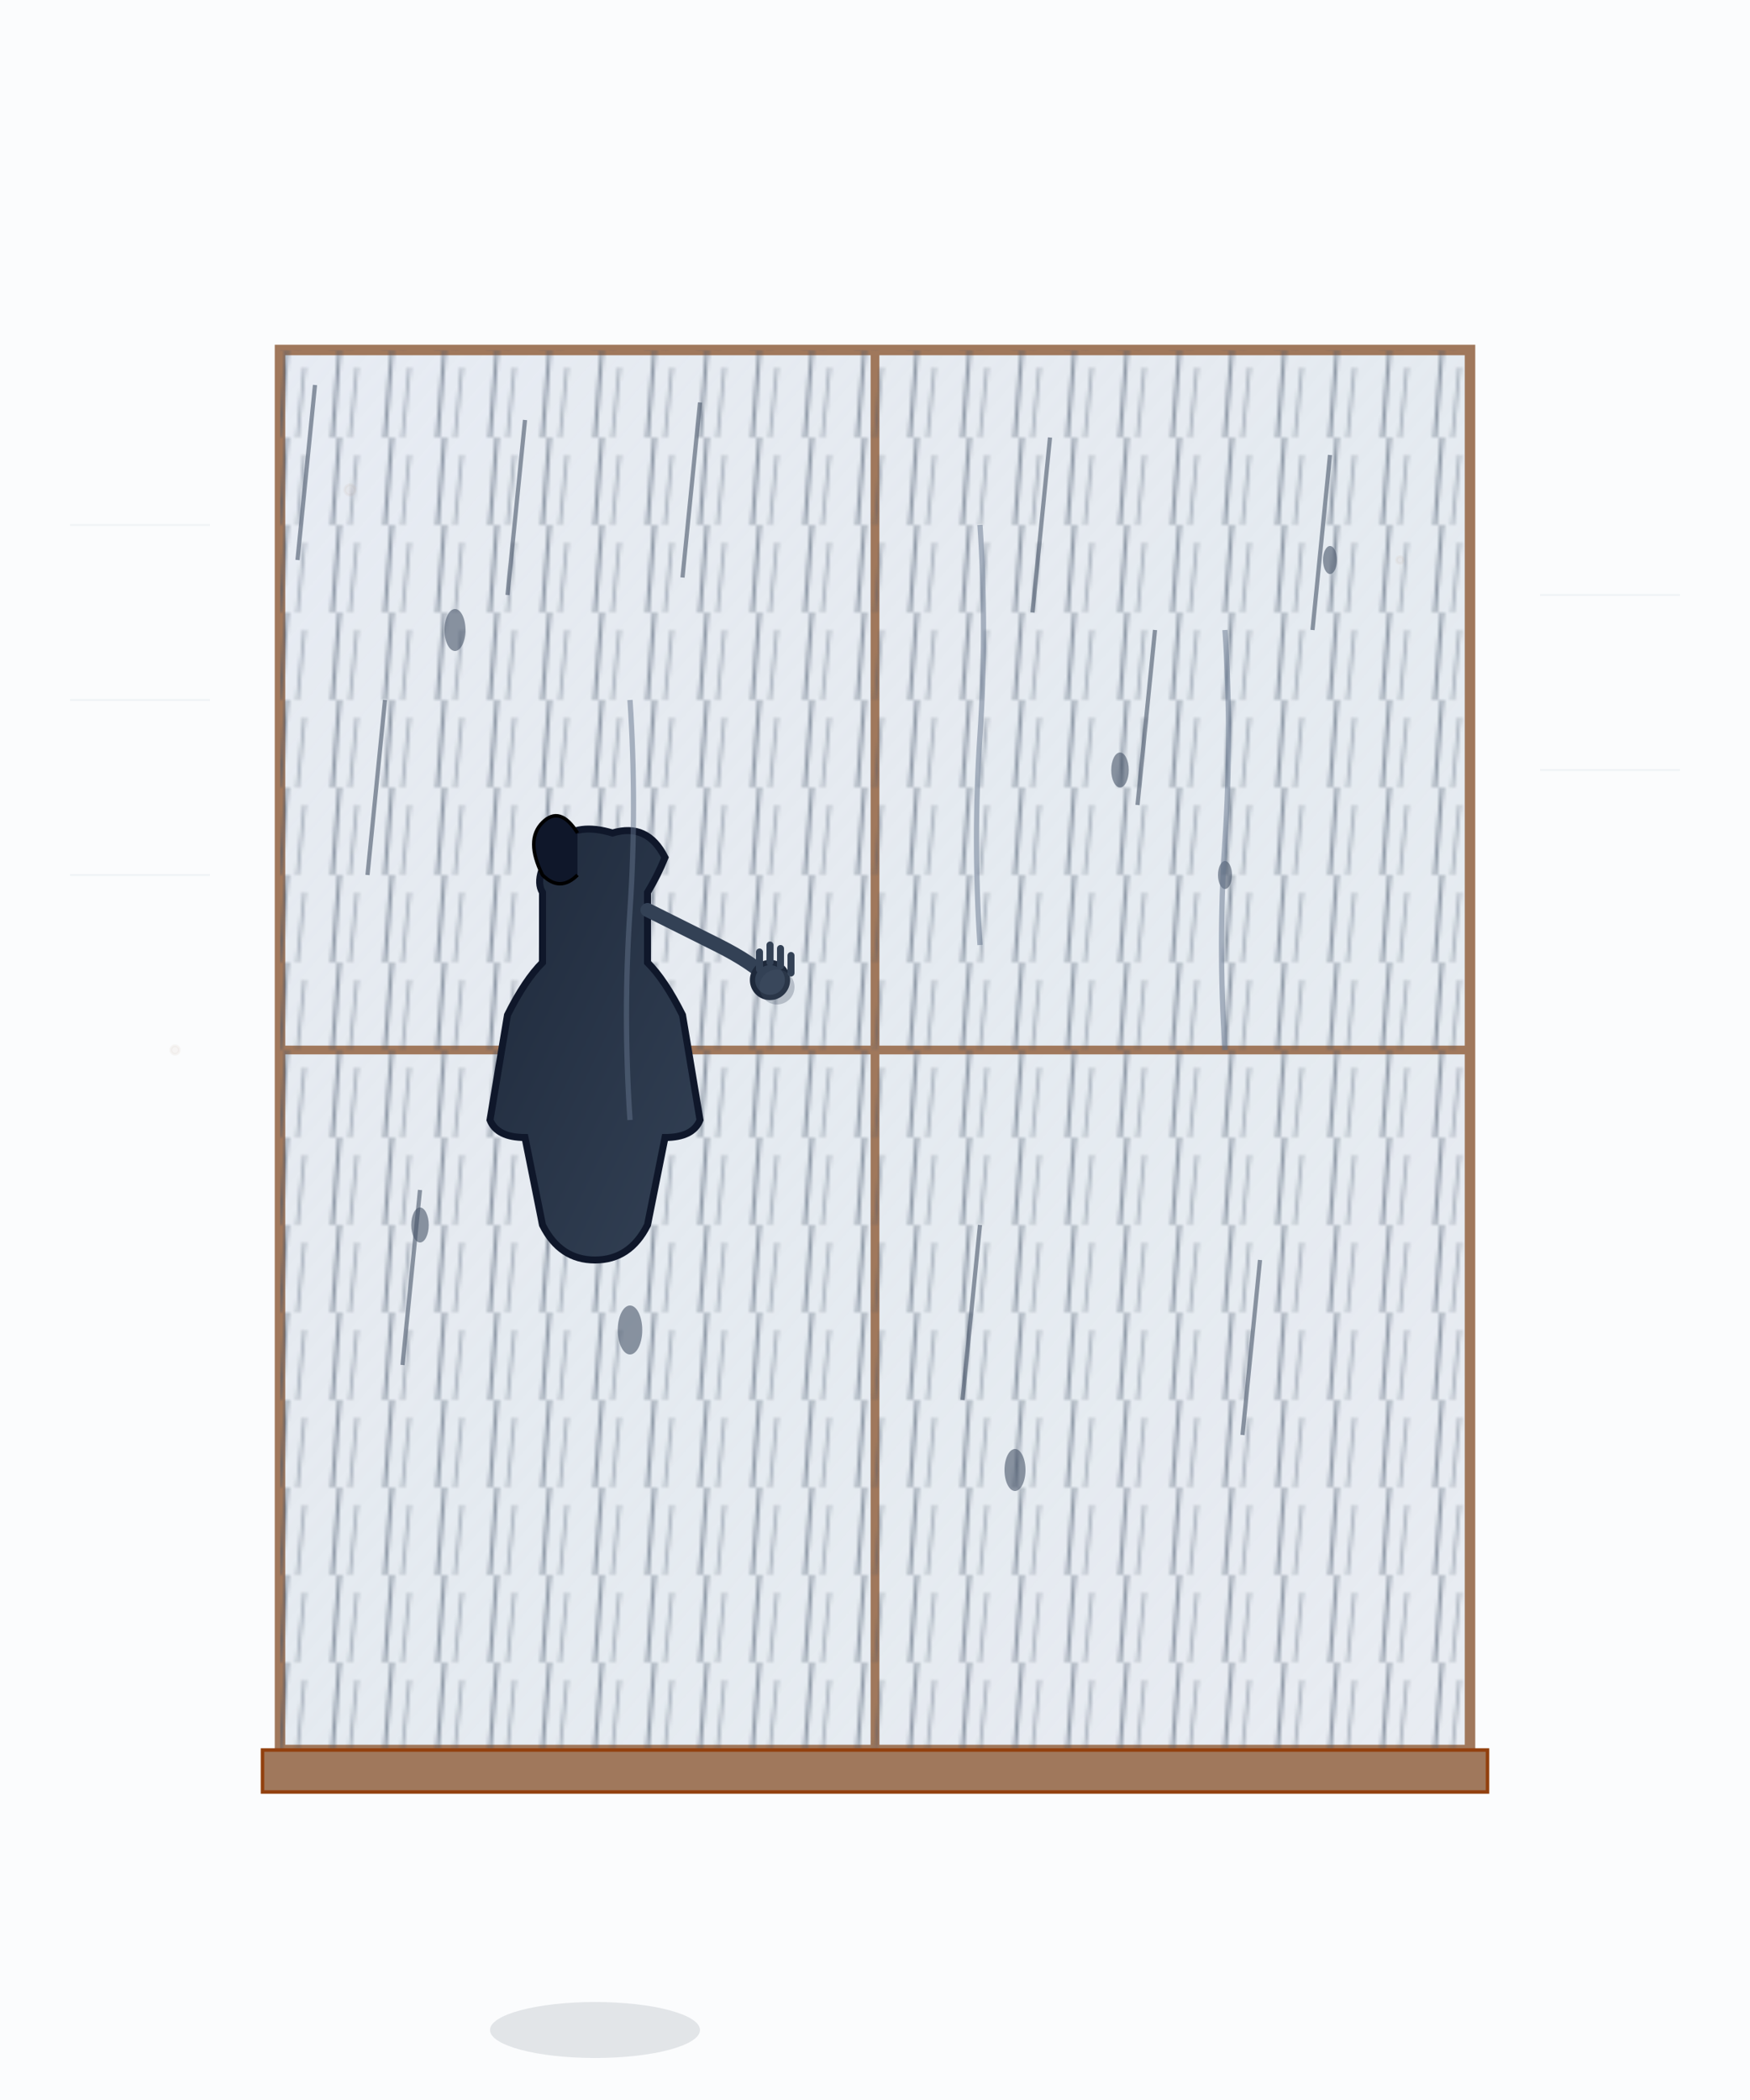<svg xmlns="http://www.w3.org/2000/svg" viewBox="0 0 500 600" fill="none">
  <defs>
    <linearGradient id="windowGradient" x1="0%" y1="0%" x2="100%" y2="100%">
      <stop offset="0%" style="stop-color:#e2e8f0;stop-opacity:0.8" />
      <stop offset="100%" style="stop-color:#cbd5e1;stop-opacity:0.4" />
    </linearGradient>
    <linearGradient id="rainGradient" x1="0%" y1="0%" x2="0%" y2="100%">
      <stop offset="0%" style="stop-color:#475569;stop-opacity:0.8" />
      <stop offset="100%" style="stop-color:#64748b;stop-opacity:0.6" />
    </linearGradient>
    <linearGradient id="personGradient" x1="0%" y1="0%" x2="100%" y2="100%">
      <stop offset="0%" style="stop-color:#1e293b;stop-opacity:1" />
      <stop offset="100%" style="stop-color:#334155;stop-opacity:1" />
    </linearGradient>
    <pattern id="rainPattern" patternUnits="userSpaceOnUse" width="15" height="25">
      <line x1="7" y1="0" x2="5" y2="25" stroke="#475569" stroke-width="1" opacity="0.7"/>
      <line x1="12" y1="5" x2="10" y2="25" stroke="#475569" stroke-width="0.8" opacity="0.5"/>
    </pattern>
  </defs>
  
  <!-- Room interior background -->
  <rect x="0" y="0" width="500" height="600" fill="#f1f5f9" opacity="0.3"/>
  
  <!-- Window frame (wooden) -->
  <rect x="80" y="100" width="340" height="400" fill="url(#windowGradient)" stroke="#a0785c" stroke-width="3"/>
  
  <!-- Window cross bars -->
  <line x1="250" y1="100" x2="250" y2="500" stroke="#a0785c" stroke-width="2.5"/>
  <line x1="80" y1="300" x2="420" y2="300" stroke="#a0785c" stroke-width="2.5"/>
  
  <!-- Rain outside -->
  <rect x="80" y="100" width="340" height="400" fill="url(#rainPattern)" opacity="0.8"/>
  
  <!-- Heavy rain lines for atmosphere -->
  <g stroke="#475569" stroke-width="1.2" opacity="0.6">
    <line x1="90" y1="110" x2="85" y2="160"/>
    <line x1="150" y1="120" x2="145" y2="170"/>
    <line x1="200" y1="115" x2="195" y2="165"/>
    <line x1="300" y1="125" x2="295" y2="175"/>
    <line x1="380" y1="130" x2="375" y2="180"/>
    <line x1="120" y1="340" x2="115" y2="390"/>
    <line x1="280" y1="350" x2="275" y2="400"/>
    <line x1="360" y1="360" x2="355" y2="410"/>
    <line x1="110" y1="200" x2="105" y2="250"/>
    <line x1="330" y1="180" x2="325" y2="230"/>
  </g>
  
  <!-- Woman silhouette at window (2D style) -->
  <g>
    <!-- Woman's body -->
    <path d="M 160 240
             Q 165 235 175 238
             Q 185 235 190 245
             Q 188 250 185 255
             L 185 275
             Q 190 280 195 290
             L 200 320
             Q 198 325 190 325
             L 185 350
             Q 180 360 170 360
             Q 160 360 155 350
             L 150 325
             Q 142 325 140 320
             L 145 290
             Q 150 280 155 275
             L 155 255
             Q 152 250 160 240 Z" 
          fill="url(#personGradient)" 
          stroke="#0f172a" 
          stroke-width="2"/>
    
    <!-- Hair (flowing) -->
    <path d="M 165 238
             Q 160 230 155 235
             Q 150 240 155 250
             Q 160 255 165 250" 
          fill="#0f172a" 
          stroke="#000000" 
          stroke-width="1"/>
    
    <!-- Arm reaching toward glass -->
    <path d="M 185 260 Q 195 265 205 270 Q 215 275 220 280" 
          stroke="#334155" 
          stroke-width="4" 
          fill="none" 
          stroke-linecap="round"/>
    
    <!-- Hand on glass -->
    <circle cx="220" cy="280" r="5" fill="#334155" stroke="#1e293b" stroke-width="1.5"/>
    
    <!-- Fingers on glass -->
    <g stroke="#334155" stroke-width="2" stroke-linecap="round">
      <line x1="220" y1="275" x2="220" y2="270"/>
      <line x1="223" y1="276" x2="223" y2="271"/>
      <line x1="226" y1="278" x2="226" y2="273"/>
      <line x1="217" y1="277" x2="217" y2="272"/>
    </g>
    
    <!-- Hand reflection on glass -->
    <circle cx="222" cy="282" r="5" fill="#475569" opacity="0.3"/>
  </g>
  
  <!-- Water droplets on glass (larger, more visible) -->
  <g fill="#475569" opacity="0.6">
    <ellipse cx="130" cy="180" rx="3" ry="6"/>
    <ellipse cx="320" cy="220" rx="2.5" ry="5"/>
    <ellipse cx="380" cy="160" rx="2" ry="4"/>
    <ellipse cx="180" cy="380" rx="3.5" ry="7"/>
    <ellipse cx="290" cy="420" rx="3" ry="6"/>
    <ellipse cx="350" cy="250" rx="2" ry="4"/>
    <ellipse cx="120" cy="350" rx="2.5" ry="5"/>
  </g>
  
  <!-- Window condensation streams -->
  <g stroke="#64748b" stroke-width="1.5" opacity="0.5">
    <path d="M180 200 Q182 230 180 260 Q178 290 180 320" fill="none"/>
    <path d="M280 150 Q282 180 280 210 Q278 240 280 270" fill="none"/>
    <path d="M350 180 Q352 210 350 240 Q348 270 350 300" fill="none"/>
  </g>
  
  <!-- Window sill (wooden) -->
  <rect x="75" y="500" width="350" height="12" fill="#a0785c" stroke="#92400e" stroke-width="1"/>
  
  <!-- Room details -->
  <g opacity="0.6">
    <!-- Floor reflection -->
    <ellipse cx="170" cy="580" rx="30" ry="8" fill="#334155" opacity="0.2"/>
    
    <!-- Wall texture -->
    <g stroke="#cbd5e1" stroke-width="0.5" opacity="0.4">
      <line x1="20" y1="150" x2="60" y2="150"/>
      <line x1="20" y1="200" x2="60" y2="200"/>
      <line x1="20" y1="250" x2="60" y2="250"/>
      <line x1="440" y1="170" x2="480" y2="170"/>
      <line x1="440" y1="220" x2="480" y2="220"/>
    </g>
  </g>
  
  <!-- Atmospheric mood -->
  <g stroke="#a0785c" stroke-width="0.8" opacity="0.3">
    <circle cx="100" cy="140" r="1.5" fill="#a0785c" opacity="0.2"/>
    <circle cx="400" cy="160" r="1" fill="#a0785c" opacity="0.2"/>
    <circle cx="50" cy="300" r="1.2" fill="#a0785c" opacity="0.2"/>
  </g>
</svg>